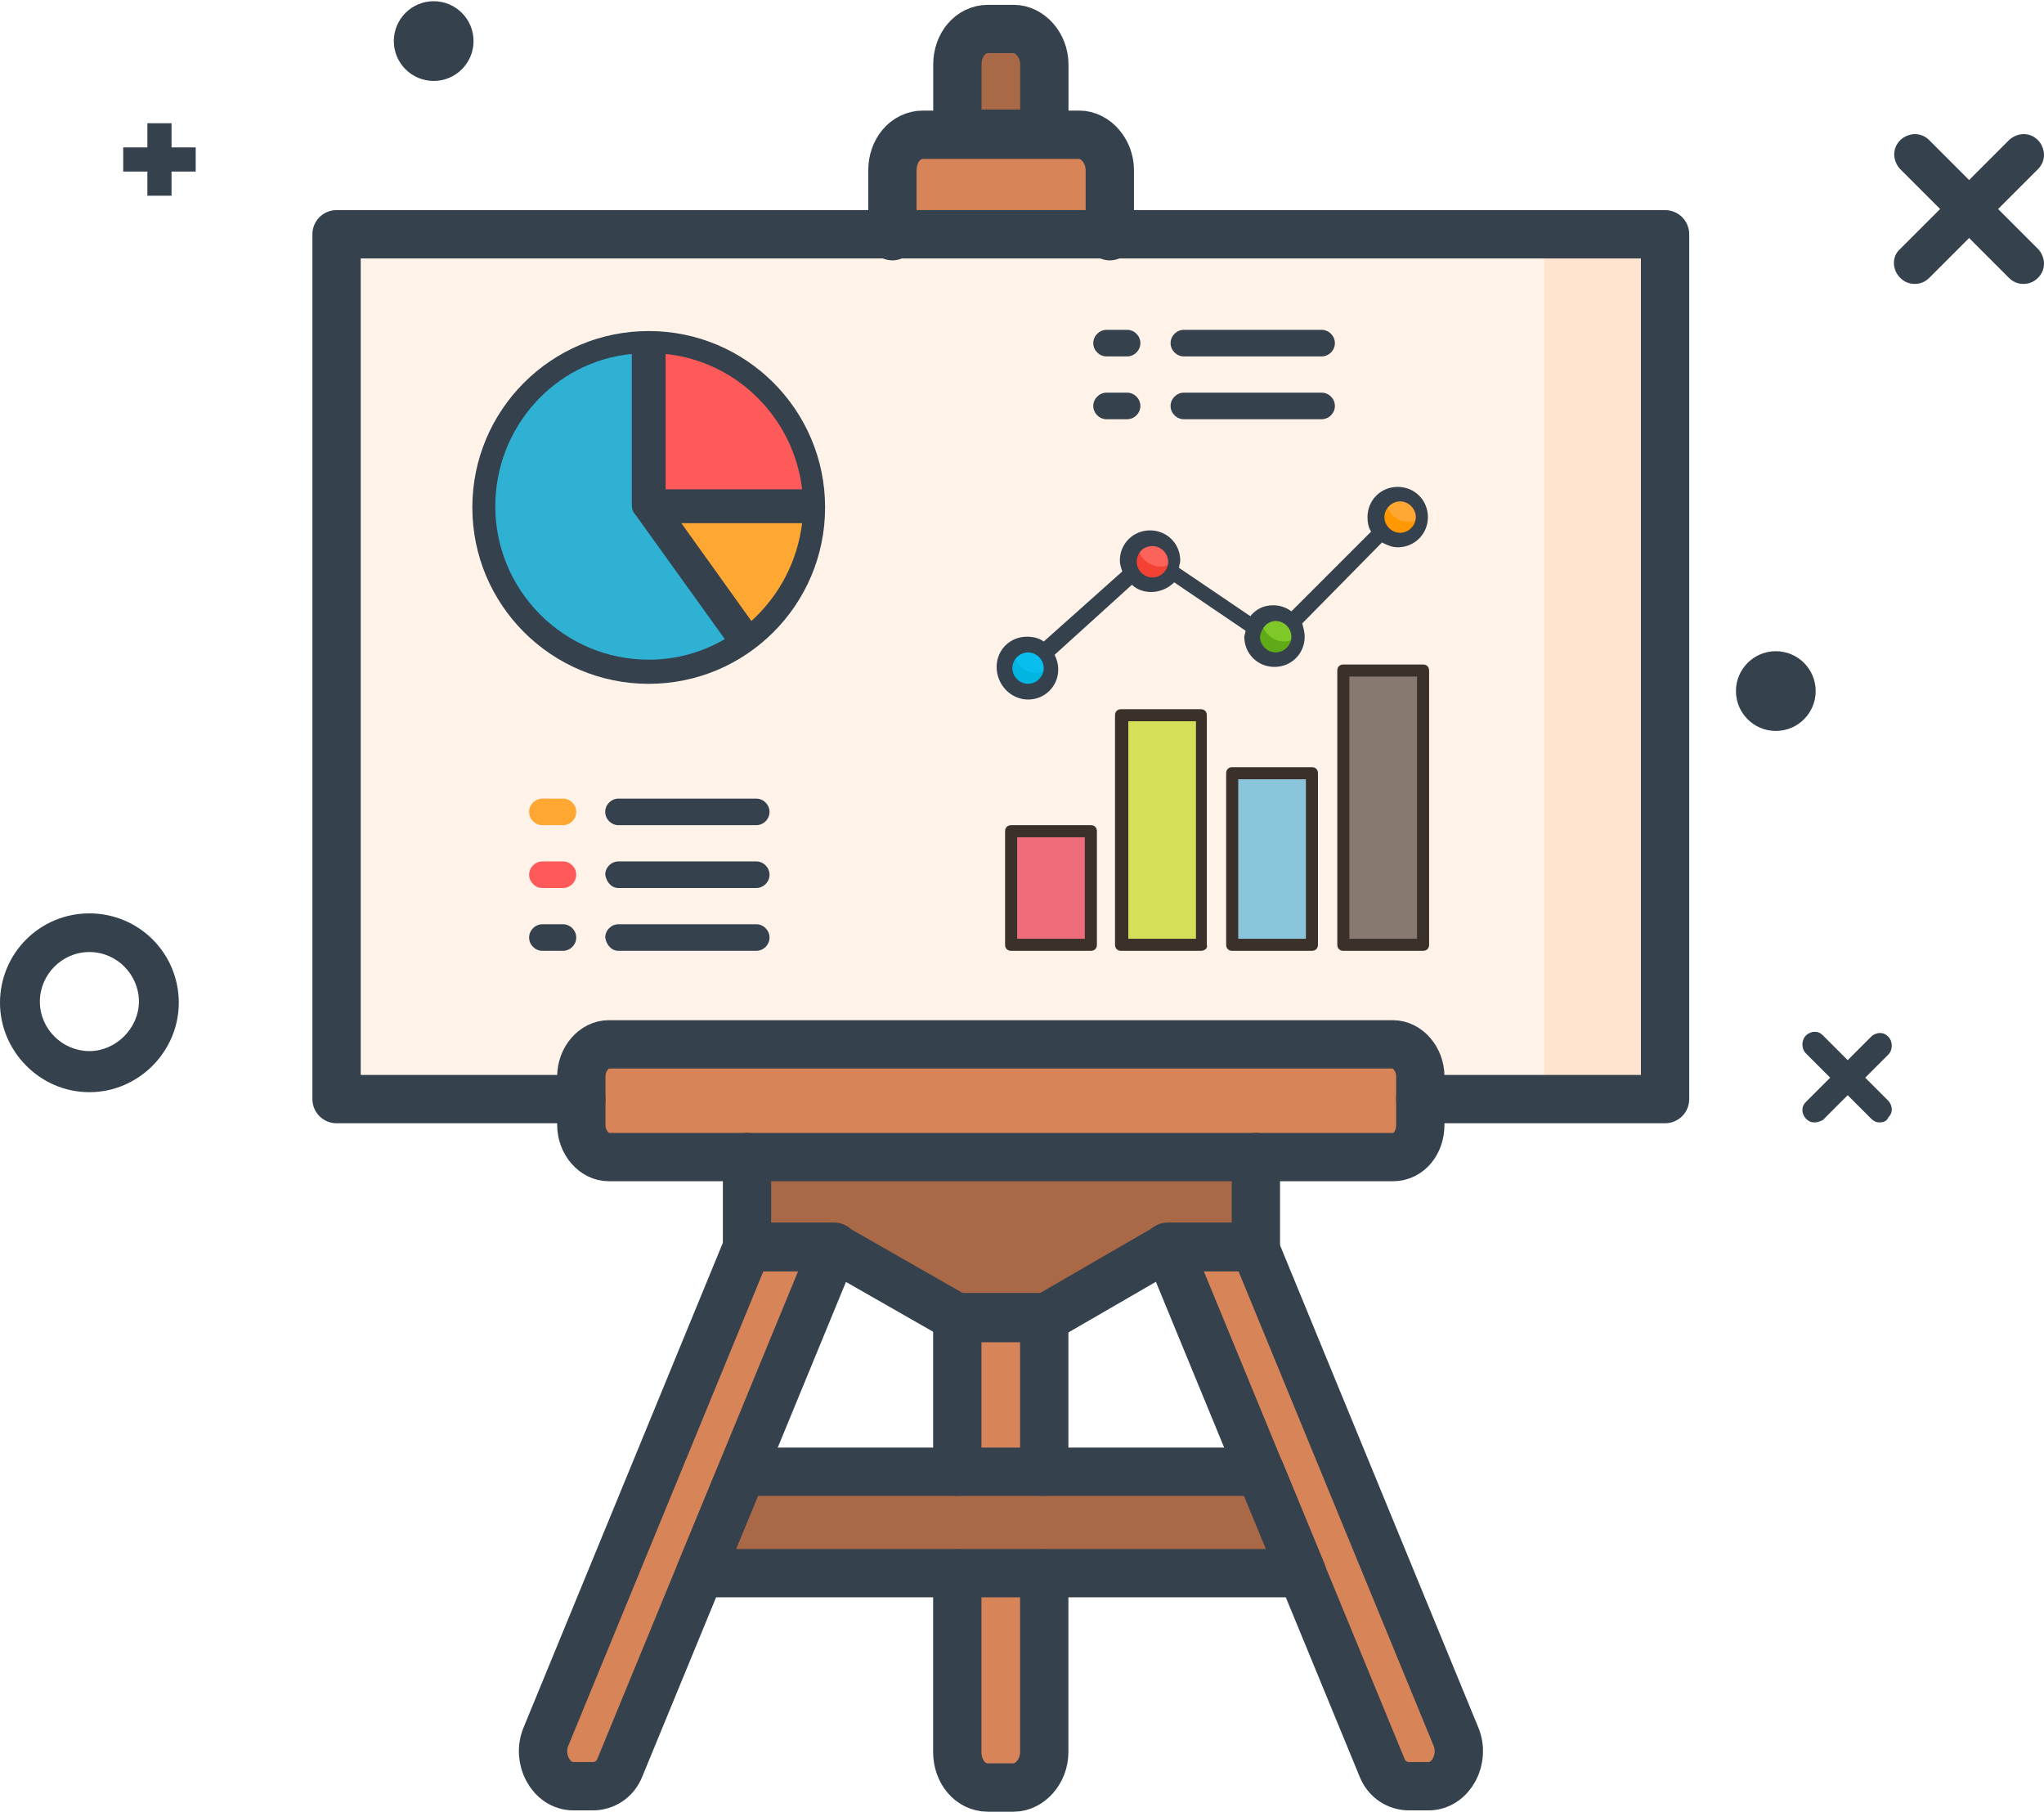 <?xml version="1.0" encoding="utf-8"?>
<!-- Generator: Adobe Illustrator 25.0.0, SVG Export Plug-In . SVG Version: 6.00 Build 0)  -->
<svg version="1.1" id="Layer_1" xmlns="http://www.w3.org/2000/svg" xmlns:xlink="http://www.w3.org/1999/xlink" x="0px" y="0px"
	 viewBox="0 0 169.2 150" style="enable-background:new 0 0 169.2 150;" xml:space="preserve">
<style type="text/css">
	.st0{clip-path:url(#SVGID_1_);}
	.st1{fill:#AA6946;}
	.st2{fill:#D68458;}
	.st3{fill:#FFF2E8;}
	.st4{fill:#FFE4CF;}
	.st5{fill:none;stroke:#35414D;stroke-width:3;stroke-linecap:round;stroke-linejoin:round;stroke-miterlimit:13.333;}
	.st6{fill:#35414D;}
	.st7{fill:#07BEEF;}
	.st8{fill:#FC635B;}
	.st9{fill:#7EC927;}
	.st10{fill:#FFA733;}
	.st11{fill:#00B6E0;}
	.st12{fill:#F34234;}
	.st13{fill:#60A917;}
	.st14{fill:#FF9801;}
	.st15{fill:#EF6D7A;}
	.st16{fill:#3A312A;}
	.st17{fill:#D6DF58;}
	.st18{fill:#8AC5DC;}
	.st19{fill:#87796F;}
	.st20{fill-rule:evenodd;clip-rule:evenodd;fill:#FFB54C;}
	.st21{fill-rule:evenodd;clip-rule:evenodd;fill:#35414D;}
	.st22{fill-rule:evenodd;clip-rule:evenodd;fill:#FFA733;}
	.st23{fill-rule:evenodd;clip-rule:evenodd;fill:#2FB1D4;}
	.st24{fill-rule:evenodd;clip-rule:evenodd;fill:#FF5A5A;}
	.st25{fill:#FF5A5A;}
</style>
<g>
	<g>
		<g id="g1314_2_" transform="matrix(1.333,0,0,-1.333,0,682.667)">
			<g id="g1316_2_">
				<g>
					<defs>
						<rect id="SVGID_3_" x="-2.2" y="380.8" width="128.9" height="150"/>
					</defs>
					<clipPath id="SVGID_1_">
						<use xlink:href="#SVGID_3_"  style="overflow:visible;"/>
					</clipPath>
					<g id="g1318_2_" class="st0">
						<g id="g1324_2_" transform="translate(270.253,464.728)">
							<path id="path1326_2_" class="st1" d="M-205.4,36.9h-5.4v6.5c0,1.2,0.8,2.2,1.9,2.2h1.6c1,0,1.9-1,1.9-2.2V36.9z"/>
						</g>
						<g id="g1328_2_" transform="translate(220.319,436.062)">
							<path id="path1330_2_" class="st2" d="M-164.9,59.3v6.3c0,1.2,0.8,2.2,1.9,2.2h9.7c1,0,1.9-1,1.9-2.2v-6.3H-164.9z"/>
						</g>
						<g id="g1332_2_" transform="translate(118,201.782)">
							<path id="path1334_2_" class="st3" d="M-81.9,242.1h-15.2v53.7h82.5v-53.7h-15.2H-81.9z"/>
						</g>
						<path id="path1336_2_" class="st4" d="M95.9,443.8h7.6v53.7h-7.6V443.8z"/>
						<g id="g1338_2_" transform="translate(241.747,140.116)">
							<path id="path1340_2_" class="st2" d="M-182.3,290.2l2.7,2.2l2.7-2.2v-26.9c0-1.2-0.8-2.2-1.9-2.2h-1.6c-1,0-1.9,1-1.9,2.2
								V290.2z"/>
						</g>
						<g id="g1342_2_" transform="translate(350.791,96.545)">
							<path id="path1344_2_" class="st1" d="M-270.7,324.2l2.5-6.3h-41l2.6,6.3H-270.7z"/>
						</g>
						<g id="g1346_2_" transform="translate(339.206,160.116)">
							<path id="path1348_2_" class="st2" d="M-261.3,274.6l-2.4,2.2l-2.9-2.2l13.3-32.3c0.3-0.8,1-1.2,1.7-1.2h1.2
								c1.4,0,2.3,1.7,1.7,3.1L-261.3,274.6z"/>
						</g>
						<g id="g1350_2_" transform="translate(172.311,160.116)">
							<path id="path1352_2_" class="st2" d="M-125.9,274.6l3.1,2.2l2.3-2.2l-13.3-32.3c-0.3-0.8-1-1.2-1.7-1.2h-1.2
								c-1.4,0-2.3,1.7-1.7,3.1L-125.9,274.6z"/>
						</g>
						<g id="g1354_2_" transform="translate(339.69,195.782)">
							<path id="path1356_2_" class="st1" d="M-261.7,246.7v-7.8h-5.5l-7.6-4.4h-5.4l-7.7,4.4h-5.4v7.8H-261.7z"/>
						</g>
						<g id="g1358_2_" transform="translate(385,185.782)">
							<path id="path1360_2_" class="st2" d="M-298.5,254.5h-48.7c-0.9,0-1.7,0.9-1.7,2v3c0,1.1,0.8,2,1.7,2h48.7
								c0.9,0,1.7-0.9,1.7-2v-3C-296.8,255.4-297.5,254.5-298.5,254.5"/>
						</g>
						<g id="g1362_2_" transform="translate(118,201.782)">
							<path id="path1364_2_" class="st5" d="M-81.9,242.1h-15.2v53.7h82.5v-53.7h-15.2"/>
						</g>
						<g id="g1366_2_" transform="translate(270.253,474.728)">
							<path id="path1368_2_" class="st5" d="M-205.4,29.1h-5.4v4.3c0,1.2,0.8,2.2,1.9,2.2h1.6c1,0,1.9-1,1.9-2.2V29.1z"/>
						</g>
						<g id="g1370_2_" transform="translate(220.319,446.062)">
							<path id="path1372_2_" class="st5" d="M-164.9,51.4v4.1c0,1.2,0.8,2.2,1.9,2.2h9.7c1,0,1.9-1,1.9-2.2v-4.1"/>
						</g>
						<g id="g1374_2_" transform="translate(241.747,96.545)">
							<path id="path1376_2_" class="st5" d="M-182.3,324.2v9.6h5.4v-9.6"/>
						</g>
						<g id="g1378_2_" transform="translate(241.747,67.834)">
							<path id="path1380_2_" class="st5" d="M-182.3,346.6v-11.1c0-1.2,0.8-2.2,1.9-2.2h1.6c1,0,1.9,1,1.9,2.2v11.1"/>
						</g>
						<g id="g1382_2_" transform="translate(172.311,160.116)">
							<path id="path1384_2_" class="st5" d="M-125.9,274.6h5.4l-13.3-32.3c-0.3-0.8-1-1.2-1.7-1.2h-1.2c-1.4,0-2.3,1.7-1.7,3.1
								L-125.9,274.6z"/>
						</g>
						<g id="g1386_2_" transform="translate(341.168,96.545)">
							<path id="path1388_2_" class="st5" d="M-262.9,324.2l2.6-6.3h-16h-21.4l2.6,6.3H-262.9z"/>
						</g>
						<g id="g1390_2_" transform="translate(339.206,160.116)">
							<path id="path1392_2_" class="st5" d="M-261.3,274.6h-5.4l13.3-32.3c0.3-0.8,1-1.2,1.7-1.2h1.2c1.4,0,2.3,1.7,1.7,3.1
								L-261.3,274.6z"/>
						</g>
						<g id="g1394_2_" transform="translate(339.69,185.782)">
							<path id="path1396_2_" class="st5" d="M-261.7,254.5v-5.6h-5.5l-7.6-4.4h-5.4l-7.7,4.4h-5.4v5.6"/>
						</g>
						<g id="g1398_2_" transform="translate(385,185.782)">
							<path id="path1400_2_" class="st5" d="M-298.5,254.5h-48.7c-0.9,0-1.7,0.9-1.7,2v3c0,1.1,0.8,2,1.7,2h48.7
								c0.9,0,1.7-0.9,1.7-2v-3C-296.8,255.4-297.5,254.5-298.5,254.5z"/>
						</g>
					</g>
				</g>
			</g>
		</g>
		<g>
			<g>
				<g>
					<path class="st6" d="M98,29.5h11.4c0.6,0,1.1-0.5,1.1-1.1c0-0.6-0.5-1.1-1.1-1.1H98c-0.6,0-1.1,0.5-1.1,1.1S97.4,29.5,98,29.5z
						"/>
					<path class="st6" d="M98,34.7h11.4c0.6,0,1.1-0.5,1.1-1.1c0-0.6-0.5-1.1-1.1-1.1H98c-0.6,0-1.1,0.5-1.1,1.1
						C96.9,34.2,97.4,34.7,98,34.7z"/>
					<path class="st6" d="M91.6,29.5h1.7c0.6,0,1.1-0.5,1.1-1.1c0-0.6-0.5-1.1-1.1-1.1h-1.7c-0.6,0-1.1,0.5-1.1,1.1
						S91,29.5,91.6,29.5z"/>
					<path class="st6" d="M91.6,34.7h1.7c0.6,0,1.1-0.5,1.1-1.1c0-0.6-0.5-1.1-1.1-1.1h-1.7c-0.6,0-1.1,0.5-1.1,1.1
						C90.5,34.2,91,34.7,91.6,34.7z"/>
				</g>
				<g>
					<g>
						<path class="st7" d="M87,55.3c0,1.1-0.8,1.9-1.9,1.9s-1.9-0.8-1.9-1.9c0-1.1,0.9-1.9,1.9-1.9S87,54.3,87,55.3L87,55.3z"/>
						<path class="st8" d="M97.3,46.5c0,1.1-0.8,1.9-1.9,1.9s-1.9-0.8-1.9-1.9c0-1.1,0.9-1.9,1.9-1.9S97.3,45.4,97.3,46.5z"/>
						<path class="st9" d="M107.5,52.7c0,1.1-0.8,1.9-1.9,1.9c-1.1,0-1.9-0.8-1.9-1.9c0-1.1,0.9-1.9,1.9-1.9S107.5,51.7,107.5,52.7
							L107.5,52.7z"/>
						<path class="st10" d="M117.8,42.8c0,1.1-0.8,1.9-1.9,1.9c-1.1,0-1.9-0.8-1.9-1.9c0-1.1,0.9-1.9,1.9-1.9
							C117,40.9,117.8,41.7,117.8,42.8z"/>
						<path class="st11" d="M87,55.2L87,55.2c0,1.1-0.9,2-1.9,2c-1,0-1.9-0.9-1.9-1.9c0-0.6,0.3-1.1,0.7-1.4c0,1,0.9,1.8,1.9,1.8
							C86.2,55.7,86.6,55.5,87,55.2z"/>
						<path class="st12" d="M97.3,46.4L97.3,46.4c0,1.1-0.9,2-1.9,2c-1.1,0-1.9-0.9-1.9-1.9c0-0.6,0.3-1.1,0.7-1.4
							c0,1,0.9,1.8,1.9,1.8C96.5,46.9,96.9,46.7,97.3,46.4L97.3,46.4z"/>
						<path class="st13" d="M107.5,52.6L107.5,52.6c0,1.1-0.9,2-1.9,2c-1.1,0-1.9-0.9-1.9-1.9c0-0.6,0.3-1.1,0.7-1.4
							c0.1,1,0.9,1.8,1.9,1.8C106.8,53.1,107.2,52.9,107.5,52.6L107.5,52.6z"/>
						<path class="st14" d="M117.8,42.7L117.8,42.7c0,1.1-0.8,2-1.9,2c-1.1,0-1.9-0.9-1.9-1.9c0-0.6,0.3-1.1,0.7-1.4
							c0.1,1,0.9,1.8,1.9,1.8C117,43.2,117.5,43,117.8,42.7z"/>
						<path class="st6" d="M85.1,57.9c1.4,0,2.5-1.1,2.5-2.5c0-0.4-0.1-0.8-0.3-1.2l6.4-5.8c0.4,0.4,1,0.6,1.6,0.6
							c0.7,0,1.4-0.3,1.9-0.8l5.9,4c0,0.2-0.1,0.4-0.1,0.5c0,1.4,1.1,2.5,2.5,2.5c1.4,0,2.5-1.1,2.5-2.5c0-0.4-0.1-0.7-0.2-1.1
							l6.6-6.7c0.4,0.2,0.8,0.4,1.3,0.4c1.4,0,2.5-1.1,2.5-2.5c0-1.4-1.1-2.5-2.5-2.5c-1.4,0-2.5,1.1-2.5,2.5c0,0.5,0.1,0.9,0.3,1.2
							l-6.6,6.6c-0.4-0.3-0.9-0.5-1.5-0.5c-0.8,0-1.4,0.3-1.9,0.9l-5.9-4c0-0.2,0.1-0.4,0.1-0.6c0-1.4-1.1-2.5-2.5-2.5
							c-1.4,0-2.5,1.1-2.5,2.5c0,0.3,0.1,0.6,0.2,0.9l-6.5,5.8c-0.4-0.3-0.9-0.4-1.4-0.4c-1.4,0-2.5,1.1-2.5,2.5
							C82.5,56.7,83.7,57.9,85.1,57.9z M115.9,41.5c0.7,0,1.3,0.6,1.3,1.3s-0.6,1.3-1.3,1.3s-1.3-0.6-1.3-1.3S115.2,41.5,115.9,41.5
							z M105.6,51.4c0.7,0,1.3,0.6,1.3,1.3s-0.6,1.3-1.3,1.3s-1.3-0.6-1.3-1.3C104.4,52,104.9,51.4,105.6,51.4L105.6,51.4z
							 M95.4,45.2c0.7,0,1.3,0.6,1.3,1.3c0,0.7-0.6,1.3-1.3,1.3s-1.3-0.6-1.3-1.3C94.1,45.8,94.6,45.2,95.4,45.2L95.4,45.2z
							 M85.1,54c0.7,0,1.3,0.6,1.3,1.3s-0.6,1.3-1.3,1.3s-1.3-0.6-1.3-1.3C83.8,54.6,84.4,54,85.1,54L85.1,54z"/>
					</g>
					<g>
						<path class="st15" d="M83.7,68.8h6.6v9.4h-6.6L83.7,68.8z"/>
						<path class="st16" d="M90.3,78.7h-6.6c-0.3,0-0.5-0.2-0.5-0.5v-9.4c0-0.3,0.2-0.5,0.5-0.5h6.6c0.3,0,0.5,0.2,0.5,0.5v9.4
							C90.8,78.5,90.6,78.7,90.3,78.7z M84.2,77.7h5.6v-8.4h-5.6L84.2,77.7z"/>
						<path class="st17" d="M92.8,59.2h6.6v19h-6.6V59.2z"/>
						<path class="st16" d="M99.4,78.7h-6.6c-0.3,0-0.5-0.2-0.5-0.5v-19c0-0.3,0.2-0.5,0.5-0.5h6.6c0.3,0,0.5,0.2,0.5,0.5v19
							C100,78.5,99.7,78.7,99.4,78.7z M93.4,77.7h5.6v-18h-5.6V77.7z"/>
						<path class="st18" d="M102,64h6.6v14.2H102V64z"/>
						<path class="st16" d="M108.6,78.7H102c-0.3,0-0.5-0.2-0.5-0.5V64c0-0.3,0.2-0.5,0.5-0.5h6.6c0.3,0,0.5,0.2,0.5,0.5v14.2
							C109.1,78.5,108.9,78.7,108.6,78.7z M102.5,77.7h5.6V64.5h-5.6V77.7z"/>
						<path class="st19" d="M111.2,55.5h6.6v22.7h-6.6V55.5z"/>
						<path class="st16" d="M117.8,78.7h-6.6c-0.3,0-0.5-0.2-0.5-0.5V55.5c0-0.3,0.2-0.5,0.5-0.5h6.6c0.3,0,0.5,0.2,0.5,0.5v22.7
							C118.3,78.5,118.1,78.7,117.8,78.7L117.8,78.7z M111.7,77.7h5.6V56h-5.6V77.7z"/>
					</g>
				</g>
			</g>
			<g>
				<g>
					<path class="st20" d="M67.8,41.9c0,4.4-2,8.7-5.9,11.5l-8.3-11.5h2.4H67.8z"/>
					<circle class="st21" cx="53.7" cy="42" r="14.6"/>
					<circle class="st21" cx="53.7" cy="41.9" r="14.1"/>
					<path class="st21" d="M53.7,27.8c7.8,0,14.1,6.3,14.1,14.1H53.7V27.8z"/>
					<path class="st22" d="M62.2,51.4l-5.8-8.1h10C66,46.5,64.5,49.3,62.2,51.4L62.2,51.4z"/>
					<path class="st23" d="M41,41.9c0,7,5.7,12.7,12.7,12.7c2.3,0,4.4-0.6,6.3-1.7l-7.4-10.3l0,0c-0.2-0.2-0.3-0.5-0.3-0.8V29.3
						C45.9,29.9,41,35.4,41,41.9z"/>
					<path class="st24" d="M66.4,40.5H55.1V29.3C61,29.9,65.7,34.6,66.4,40.5z"/>
				</g>
				<g>
					<path class="st6" d="M51.2,78.7h11.4c0.6,0,1.1-0.5,1.1-1.1c0-0.6-0.5-1.1-1.1-1.1H51.2c-0.6,0-1.1,0.5-1.1,1.1
						C50.2,78.2,50.6,78.7,51.2,78.7z"/>
					<path class="st6" d="M51.2,68.3h11.4c0.6,0,1.1-0.5,1.1-1.1c0-0.6-0.5-1.1-1.1-1.1H51.2c-0.6,0-1.1,0.5-1.1,1.1
						S50.6,68.3,51.2,68.3z"/>
					<path class="st6" d="M51.2,73.5h11.4c0.6,0,1.1-0.5,1.1-1.1c0-0.6-0.5-1.1-1.1-1.1H51.2c-0.6,0-1.1,0.5-1.1,1.1
						C50.2,73,50.6,73.5,51.2,73.5z"/>
					<path class="st10" d="M44.9,68.3h1.7c0.6,0,1.1-0.5,1.1-1.1c0-0.6-0.5-1.1-1.1-1.1h-1.7c-0.6,0-1.1,0.5-1.1,1.1
						S44.3,68.3,44.9,68.3z"/>
					<path class="st25" d="M44.9,73.5h1.7c0.6,0,1.1-0.5,1.1-1.1c0-0.6-0.5-1.1-1.1-1.1h-1.7c-0.6,0-1.1,0.5-1.1,1.1
						C43.8,73,44.3,73.5,44.9,73.5z"/>
					<path class="st6" d="M44.9,78.7h1.7c0.6,0,1.1-0.5,1.1-1.1c0-0.6-0.5-1.1-1.1-1.1h-1.7c-0.6,0-1.1,0.5-1.1,1.1
						C43.8,78.2,44.3,78.7,44.9,78.7z"/>
				</g>
			</g>
		</g>
	</g>
	<path class="st6" d="M12.2,16.2h2v-2h2v-2h-2v-2h-2v2h-2v2h2V16.2z"/>
	<g>
		<path class="st6" d="M7.4,90.4C3.3,90.4,0,87,0,83c0-4.1,3.3-7.4,7.4-7.4c4.1,0,7.4,3.3,7.4,7.4C14.8,87,11.5,90.4,7.4,90.4z
			 M7.4,78.8c-2.3,0-4.1,1.9-4.1,4.1c0,2.3,1.9,4.1,4.1,4.1s4.1-1.9,4.1-4.1C11.5,80.7,9.7,78.8,7.4,78.8z"/>
		<circle class="st6" cx="147" cy="57.2" r="3.3"/>
		<circle class="st6" cx="35.9" cy="3.4" r="3.3"/>
		<path class="st6" d="M158.5,23.5c-0.5,0-0.9-0.2-1.2-0.5c-0.7-0.7-0.7-1.8,0-2.4l9-9c0.3-0.3,0.8-0.5,1.2-0.5
			c0.5,0,0.9,0.2,1.2,0.5c0.3,0.3,0.5,0.8,0.5,1.2c0,0.5-0.2,0.9-0.5,1.2l-9,9C159.4,23.3,159,23.5,158.5,23.5z"/>
		<path class="st6" d="M167.5,23.5c-0.5,0-0.9-0.2-1.2-0.5l-9-9c-0.3-0.3-0.5-0.8-0.5-1.2c0-0.5,0.2-0.9,0.5-1.2
			c0.3-0.3,0.8-0.5,1.2-0.5c0.5,0,0.9,0.2,1.2,0.5l9,9c0.3,0.3,0.5,0.8,0.5,1.2c0,0.5-0.2,0.9-0.5,1.2
			C168.4,23.3,168,23.5,167.5,23.5z"/>
		<g>
			<path class="st6" d="M150.2,92.9c-0.3,0-0.5-0.1-0.7-0.3c-0.2-0.2-0.3-0.5-0.3-0.7c0-0.3,0.1-0.5,0.3-0.7l5.4-5.4
				c0.2-0.2,0.5-0.3,0.7-0.3c0.3,0,0.5,0.1,0.7,0.3c0.4,0.4,0.4,1.1,0,1.5l-5.4,5.4C150.7,92.8,150.5,92.9,150.2,92.9z"/>
			<path class="st6" d="M155.6,92.9c-0.3,0-0.5-0.1-0.7-0.3l-5.4-5.4c-0.4-0.4-0.4-1.1,0-1.5c0.2-0.2,0.5-0.3,0.7-0.3
				c0.3,0,0.5,0.1,0.7,0.3l5.4,5.4c0.2,0.2,0.3,0.5,0.3,0.7c0,0.3-0.1,0.5-0.3,0.7C156.2,92.8,155.9,92.9,155.6,92.9z"/>
		</g>
	</g>
</g>
</svg>
